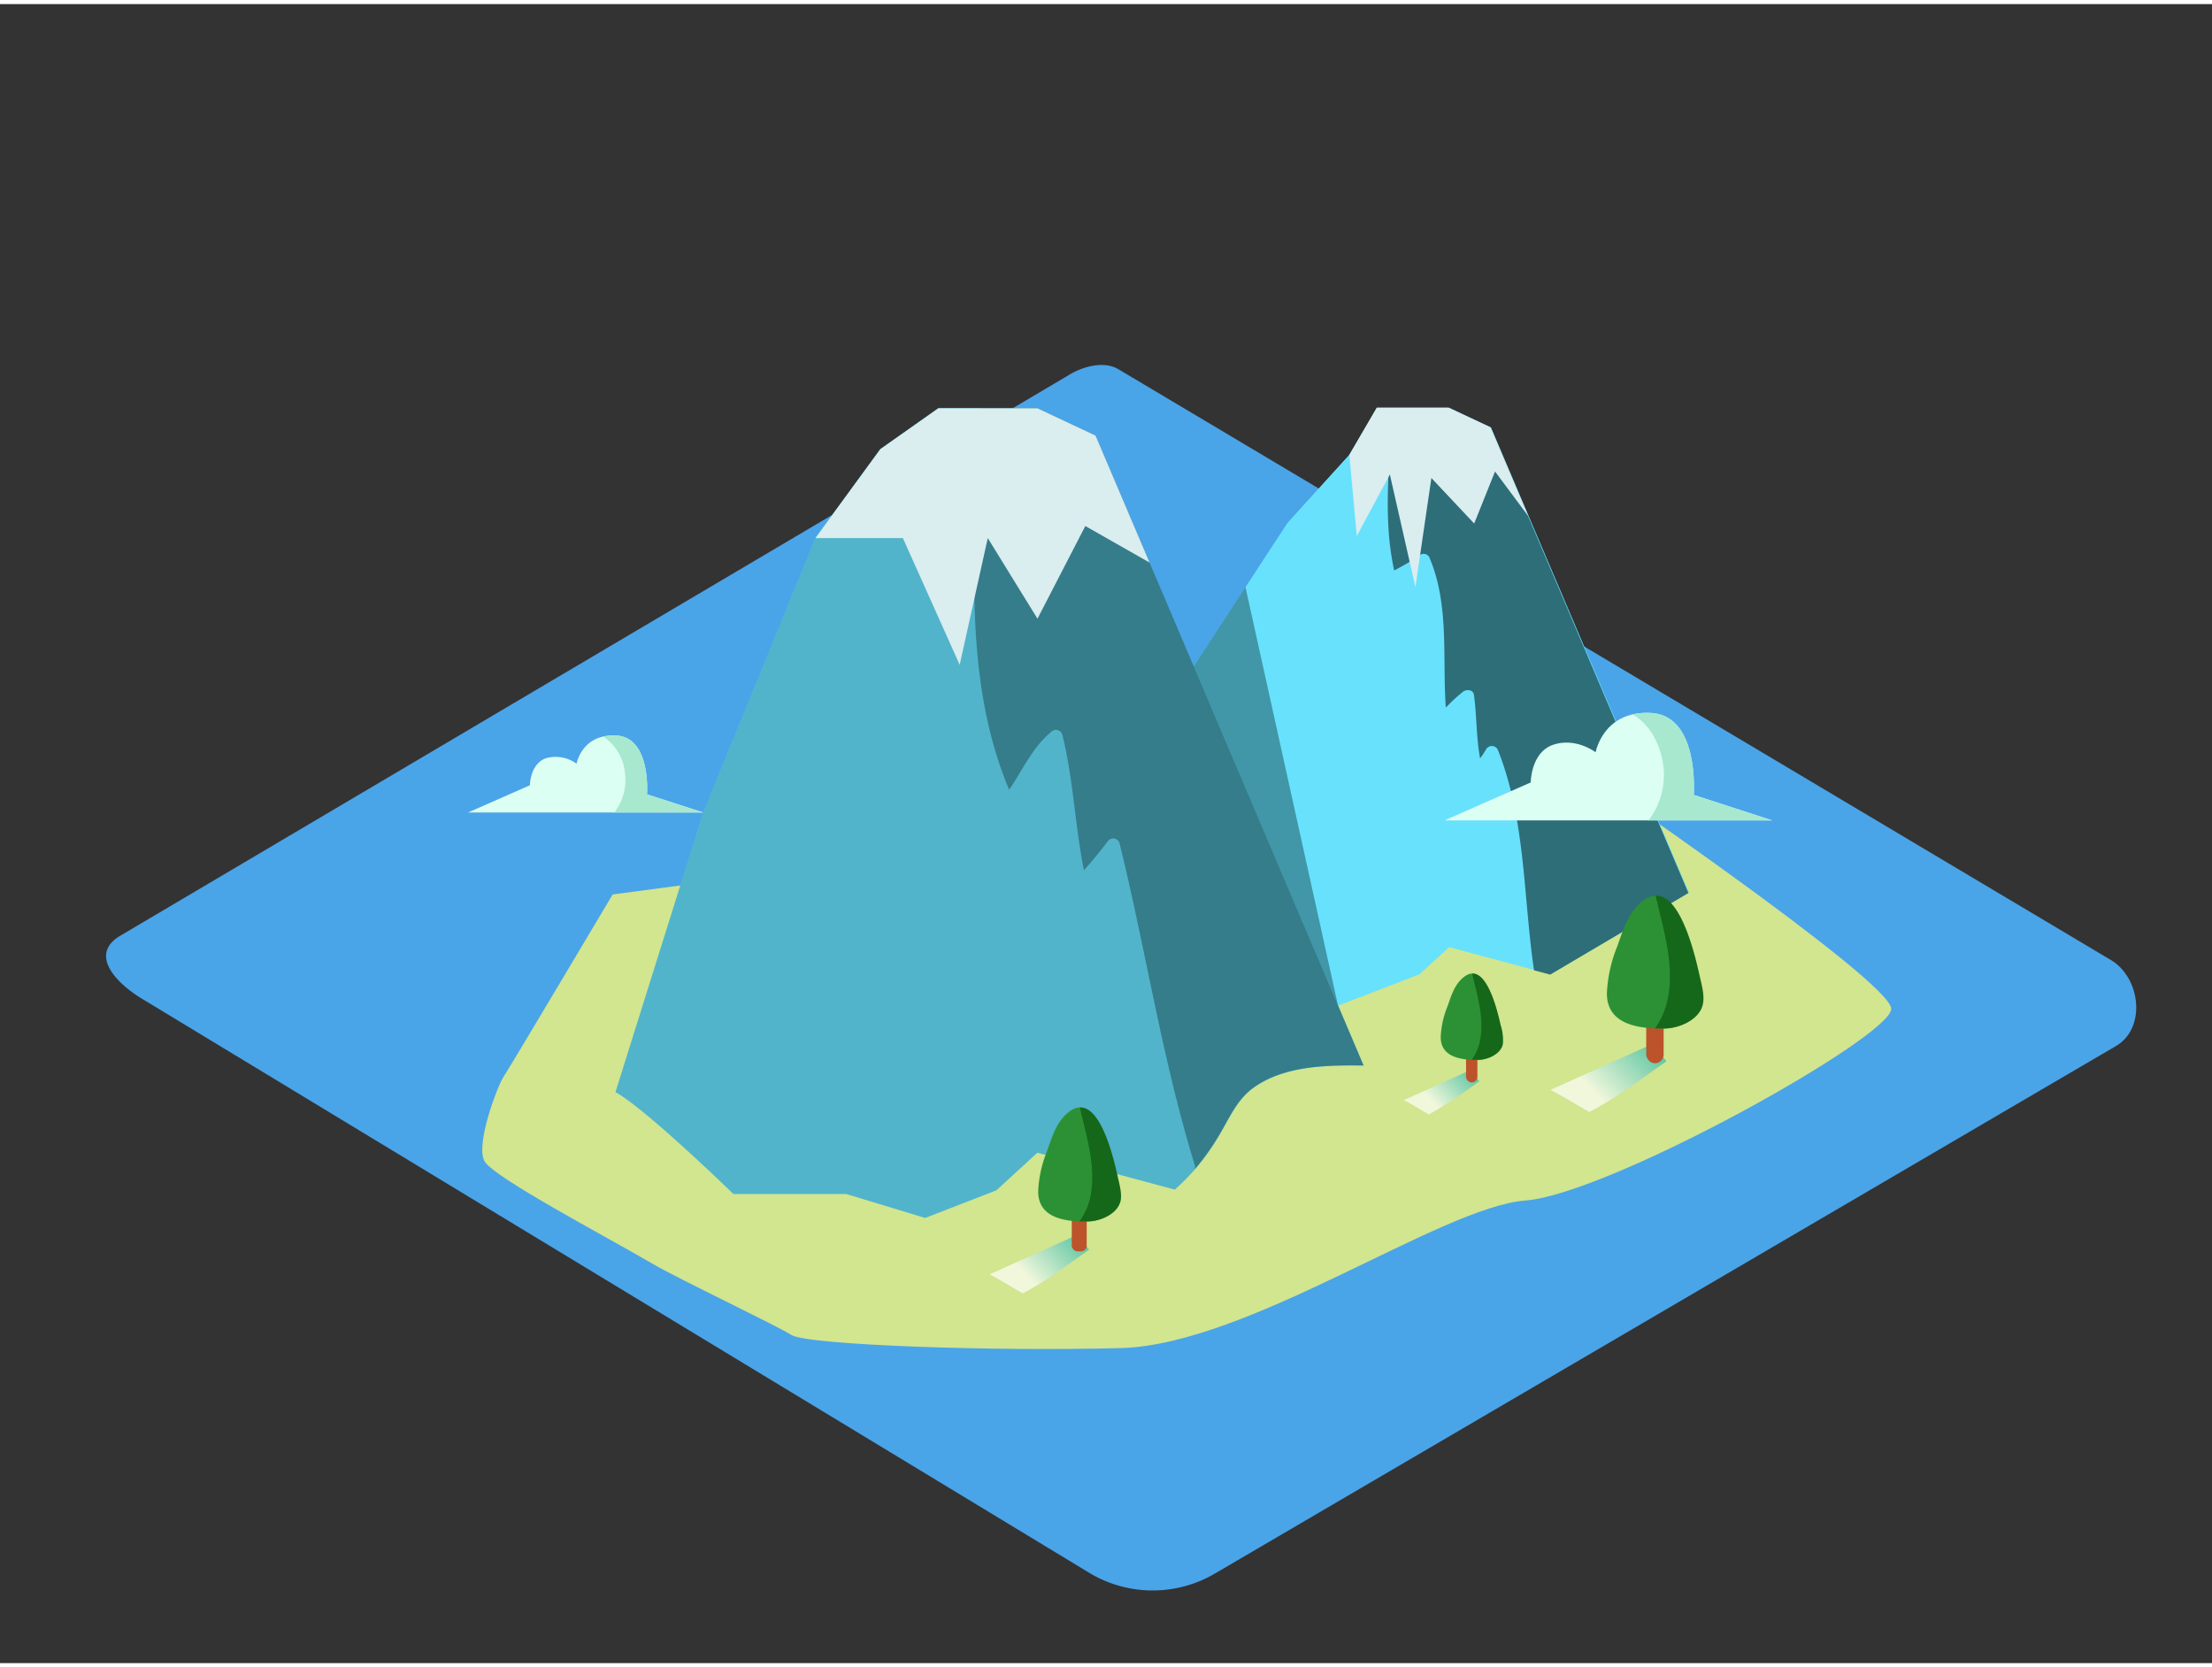 <svg xmlns="http://www.w3.org/2000/svg" xmlns:xlink="http://www.w3.org/1999/xlink" viewBox="0 0 400 300" width="406" height="306" class="illustration styles_illustrationTablet__1DWOa"><rect x="0" y="0" width="400" height="300" fill="#333333" stroke="none"/><defs><linearGradient id="linear-gradient" x1="299.78" y1="185.28" x2="287.92" y2="196.56" gradientUnits="userSpaceOnUse"><stop offset="0" stop-color="#00a99d"></stop><stop offset="1" stop-color="#fff"></stop></linearGradient><linearGradient id="linear-gradient-2" x1="266.47" y1="190.94" x2="258.76" y2="198.27" xlink:href="#linear-gradient"></linearGradient><linearGradient id="linear-gradient-3" x1="195.6" y1="220.18" x2="185.42" y2="229.86" xlink:href="#linear-gradient"></linearGradient></defs><title>PP</title><g style="isolation: isolate;"><g id="Layer_2" data-name="Layer 2"><path d="M197.32,283.88l-171-103.63c-5.44-3.13-10.11-8.28-4.8-11.65L193.13,67.17c2.57-1.64,6.48-2.71,9.1-1.15L381.69,172.84c5.44,3.24,6.42,12.3,1,15.54L219.85,283.71A22.24,22.24,0,0,1,197.32,283.88Z" fill="#4aa4e8"></path><path d="M110.79,161S92.25,192.19,91.1,193.9s-5.2,12.43-3.47,15.37S109,222.54,118.1,227.84c4.65,2.72,22.13,11,25,12.82s36.59,3,59.63,2.37,57.81-25.5,73.09-26.68S342,186.75,342,181.69s-56.88-43.78-56.88-43.78" fill="#d2e58f"></path><path d="M194.85,167.8l17.09-42,20.92-32L244,81.53,249,73h13l7.6,3.57,35.78,84.09-25,14.76-18.34-4.92-5.37,4.92-23.26,8.95,3.58-8.5H222.14S198.88,170,194.85,167.8Z" fill="#68e1fd"></path><path d="M194.85,167.8l17.09-42,20.92-32L244,81.53,249,73h13l7.6,3.57,35.78,84.09-25,14.76-18.34-4.92-5.37,4.92-23.26,8.95,3.58-8.5H222.14S198.88,170,194.85,167.8Z" fill="#68e1fd"></path><path d="M220.46,204.59c1.91-3.17,3.23-6.52,6.35-8.71,5.57-3.89,13-4,19.79-3.92L198.11,78l-10.5-4.93H169.69l-10.5,7.4L147.45,96.55l-20.29,49.63L111.3,196.74c5.56,3.09,21.32,18.42,21.32,18.42H153l14.3,4.34,12.88-5,7.41-6.8,24.86,6.67A40.29,40.29,0,0,0,220.46,204.59Z" fill="#68e1fd"></path><path d="M220.46,204.59c1.91-3.17,3.23-6.52,6.35-8.71,5.57-3.89,13-4,19.79-3.92L198.11,78l-10.5-4.93H169.69l-10.5,7.4L147.45,96.55l-20.29,49.63L111.3,196.74c5.56,3.09,21.32,18.42,21.32,18.42H153l14.3,4.34,12.88-5,7.41-6.8,24.86,6.67A40.29,40.29,0,0,0,220.46,204.59Z" fill="#153e42" opacity="0.27"></path><path d="M215.72,211.1l0,0a46.38,46.38,0,0,0,4.71-6.55c1.91-3.17,3.23-6.52,6.35-8.71,5.57-3.89,13-4,19.79-3.92L198.11,78l-10.5-4.93H177.27c-.76,22.9-3.77,47.7,5.22,69,2.45-3.59,4.18-7.64,7.61-10.47a1.19,1.19,0,0,1,2,.52c2,8.05,2.28,16.39,3.91,24.51,1.5-1.67,2.91-3.4,4.28-5.2a1.2,1.2,0,0,1,2.15.28c4.77,19.36,7.72,39.15,13.61,58.23A1,1,0,0,1,215.72,211.1Z" fill="#153e42" opacity="0.46"></path><polygon points="147.45 96.56 163.27 96.56 173.54 119.48 178.62 96.56 187.61 111.14 196.26 94.38 207.88 100.99 198.11 78.02 187.61 73.09 169.69 73.09 159.19 80.49 147.45 96.56" fill="#daedef"></polygon><polygon points="241.94 181.03 225.22 105.43 215.87 119.75 241.94 181.03" fill="#153e42" opacity="0.46"></polygon><path d="M269.55,76.66l-7.6-3.57H251.83c-.53,9.79-1.82,19.71.28,29.32a36.58,36.58,0,0,0,4.73-2.84,1.18,1.18,0,0,1,1.61.42c3.69,8.64,2.35,18.07,3,27.22a32.55,32.55,0,0,1,3.08-2.85c.6-.48,1.83-.45,2,.52.54,3.83.4,7.74,1.12,11.52a14.93,14.93,0,0,0,1.11-1.69,1.2,1.2,0,0,1,2.15.28c5,12.66,4.53,26.45,6.49,39.73l2.92.78,25-14.76Z" fill="#153e42" opacity="0.7"></path><polygon points="244 81.53 245.35 96.2 251.33 85.06 255.95 105.43 258.84 85.7 266.58 93.93 270.35 84.52 276.39 92.64 269.55 76.55 261.94 72.98 248.97 72.98 244 81.53" fill="#daedef"></polygon><path d="M84.64,146.18h42.52L117,142.9s.78-10.24-5.49-10.63-7.25,5.09-7.25,5.09a6.41,6.41,0,0,0-5.49-1c-2.94,1-2.94,4.9-2.94,4.9Z" fill="#dcfff3"></path><path d="M113,138.92a9.65,9.65,0,0,1-1.9,7.26h16.06L117,142.9s.78-10.24-5.49-10.63a8.43,8.43,0,0,0-2.44.19A8.77,8.77,0,0,1,113,138.92Z" fill="#a7e8cf"></path><path d="M261.23,147.61h59.24L306.28,143s1.09-14.27-7.64-14.81-10.1,7.1-10.1,7.1-3.55-2.73-7.64-1.37-4.1,6.83-4.1,6.83Z" fill="#dcfff3"></path><path d="M300.75,137.49a13.44,13.44,0,0,1-2.65,10.12h22.37L306.28,143s1.09-14.27-7.64-14.81a11.75,11.75,0,0,0-3.4.26C298.29,130.21,300.17,133.67,300.75,137.49Z" fill="#a7e8cf"></path><path d="M301.34,191.17,298.91,188l-18.54,8.34c1.81.93,4.44,2.52,7,4C292.37,197.81,296.7,194.38,301.34,191.17Z" opacity="0.68" fill="url(#linear-gradient)" style="mix-blend-mode: multiply;"></path><rect x="297.69" y="170.66" width="3.15" height="20.87" rx="1.57" ry="1.57" fill="#bc532a"></rect><path d="M307,174.93c-.73-3.15-4-17-9.67-12.95-2.93,2.09-3.76,5.36-4.93,8.55a25.46,25.46,0,0,0-1.82,8.27c-.09,5.77,5.78,6.48,10.28,6.46,2.59,0,6.29-1.54,6.89-4.36.36-1.7-.26-3.7-.62-5.36Z" fill="#2c9135"></path><path d="M307.31,175.54l-.14-.61c-.64-2.79-3.24-14-7.78-13.69,1.35,5.89,3.34,12.11,2.28,18.14a13.79,13.79,0,0,1-2.4,5.84c.6,0,1.2,0,1.77,0,2.59,0,6.29-1.54,6.89-4.36C308.29,179.21,307.67,177.2,307.31,175.54Z" fill="#156819"></path><path d="M267.49,194.77l-1.58-2-12.06,5.42c1.18.6,2.89,1.64,4.54,2.6A82.23,82.23,0,0,0,267.49,194.77Z" opacity="0.68" fill="url(#linear-gradient-2)" style="mix-blend-mode: multiply;"></path><rect x="265.11" y="181.43" width="2.05" height="13.57" rx="1.02" ry="1.02" fill="#bc532a"></rect><path d="M271.19,184.21c-.47-2-2.57-11.07-6.28-8.42-1.9,1.36-2.44,3.48-3.2,5.56a16.56,16.56,0,0,0-1.18,5.38c-.06,3.75,3.76,4.21,6.68,4.2,1.69,0,4.09-1,4.48-2.83a8.77,8.77,0,0,0-.4-3.49Z" fill="#2c9135"></path><path d="M271.36,184.61l-.09-.4c-.42-1.81-2.11-9.08-5.06-8.9.88,3.83,2.17,7.88,1.48,11.8a9,9,0,0,1-1.56,3.79c.39,0,.78,0,1.15,0,1.69,0,4.09-1,4.48-2.83A8.77,8.77,0,0,0,271.36,184.61Z" fill="#156819"></path><path d="M196.94,225.23l-2.09-2.69-15.92,7.16c1.55.8,3.81,2.17,6,3.44C189.24,230.93,193,228,196.94,225.23Z" opacity="0.68" fill="url(#linear-gradient-3)" style="mix-blend-mode: multiply;"></path><rect x="193.81" y="207.62" width="2.7" height="17.92" rx="1.02" ry="1.02" fill="#bc532a"></rect><path d="M201.83,211.28c-.62-2.7-3.39-14.62-8.3-11.12-2.51,1.79-3.23,4.6-4.23,7.34a21.87,21.87,0,0,0-1.56,7.1c-.08,5,5,5.57,8.83,5.55,2.23,0,5.4-1.32,5.92-3.74.31-1.46-.22-3.18-.53-4.6Z" fill="#2c9135"></path><path d="M202.07,211.81l-.12-.53c-.55-2.39-2.78-12-6.68-11.75,1.16,5.06,2.87,10.4,2,15.58a11.84,11.84,0,0,1-2.06,5c.52,0,1,0,1.52,0,2.23,0,5.4-1.32,5.92-3.74C202.91,215,202.38,213.24,202.07,211.81Z" fill="#156819"></path></g></g></svg>